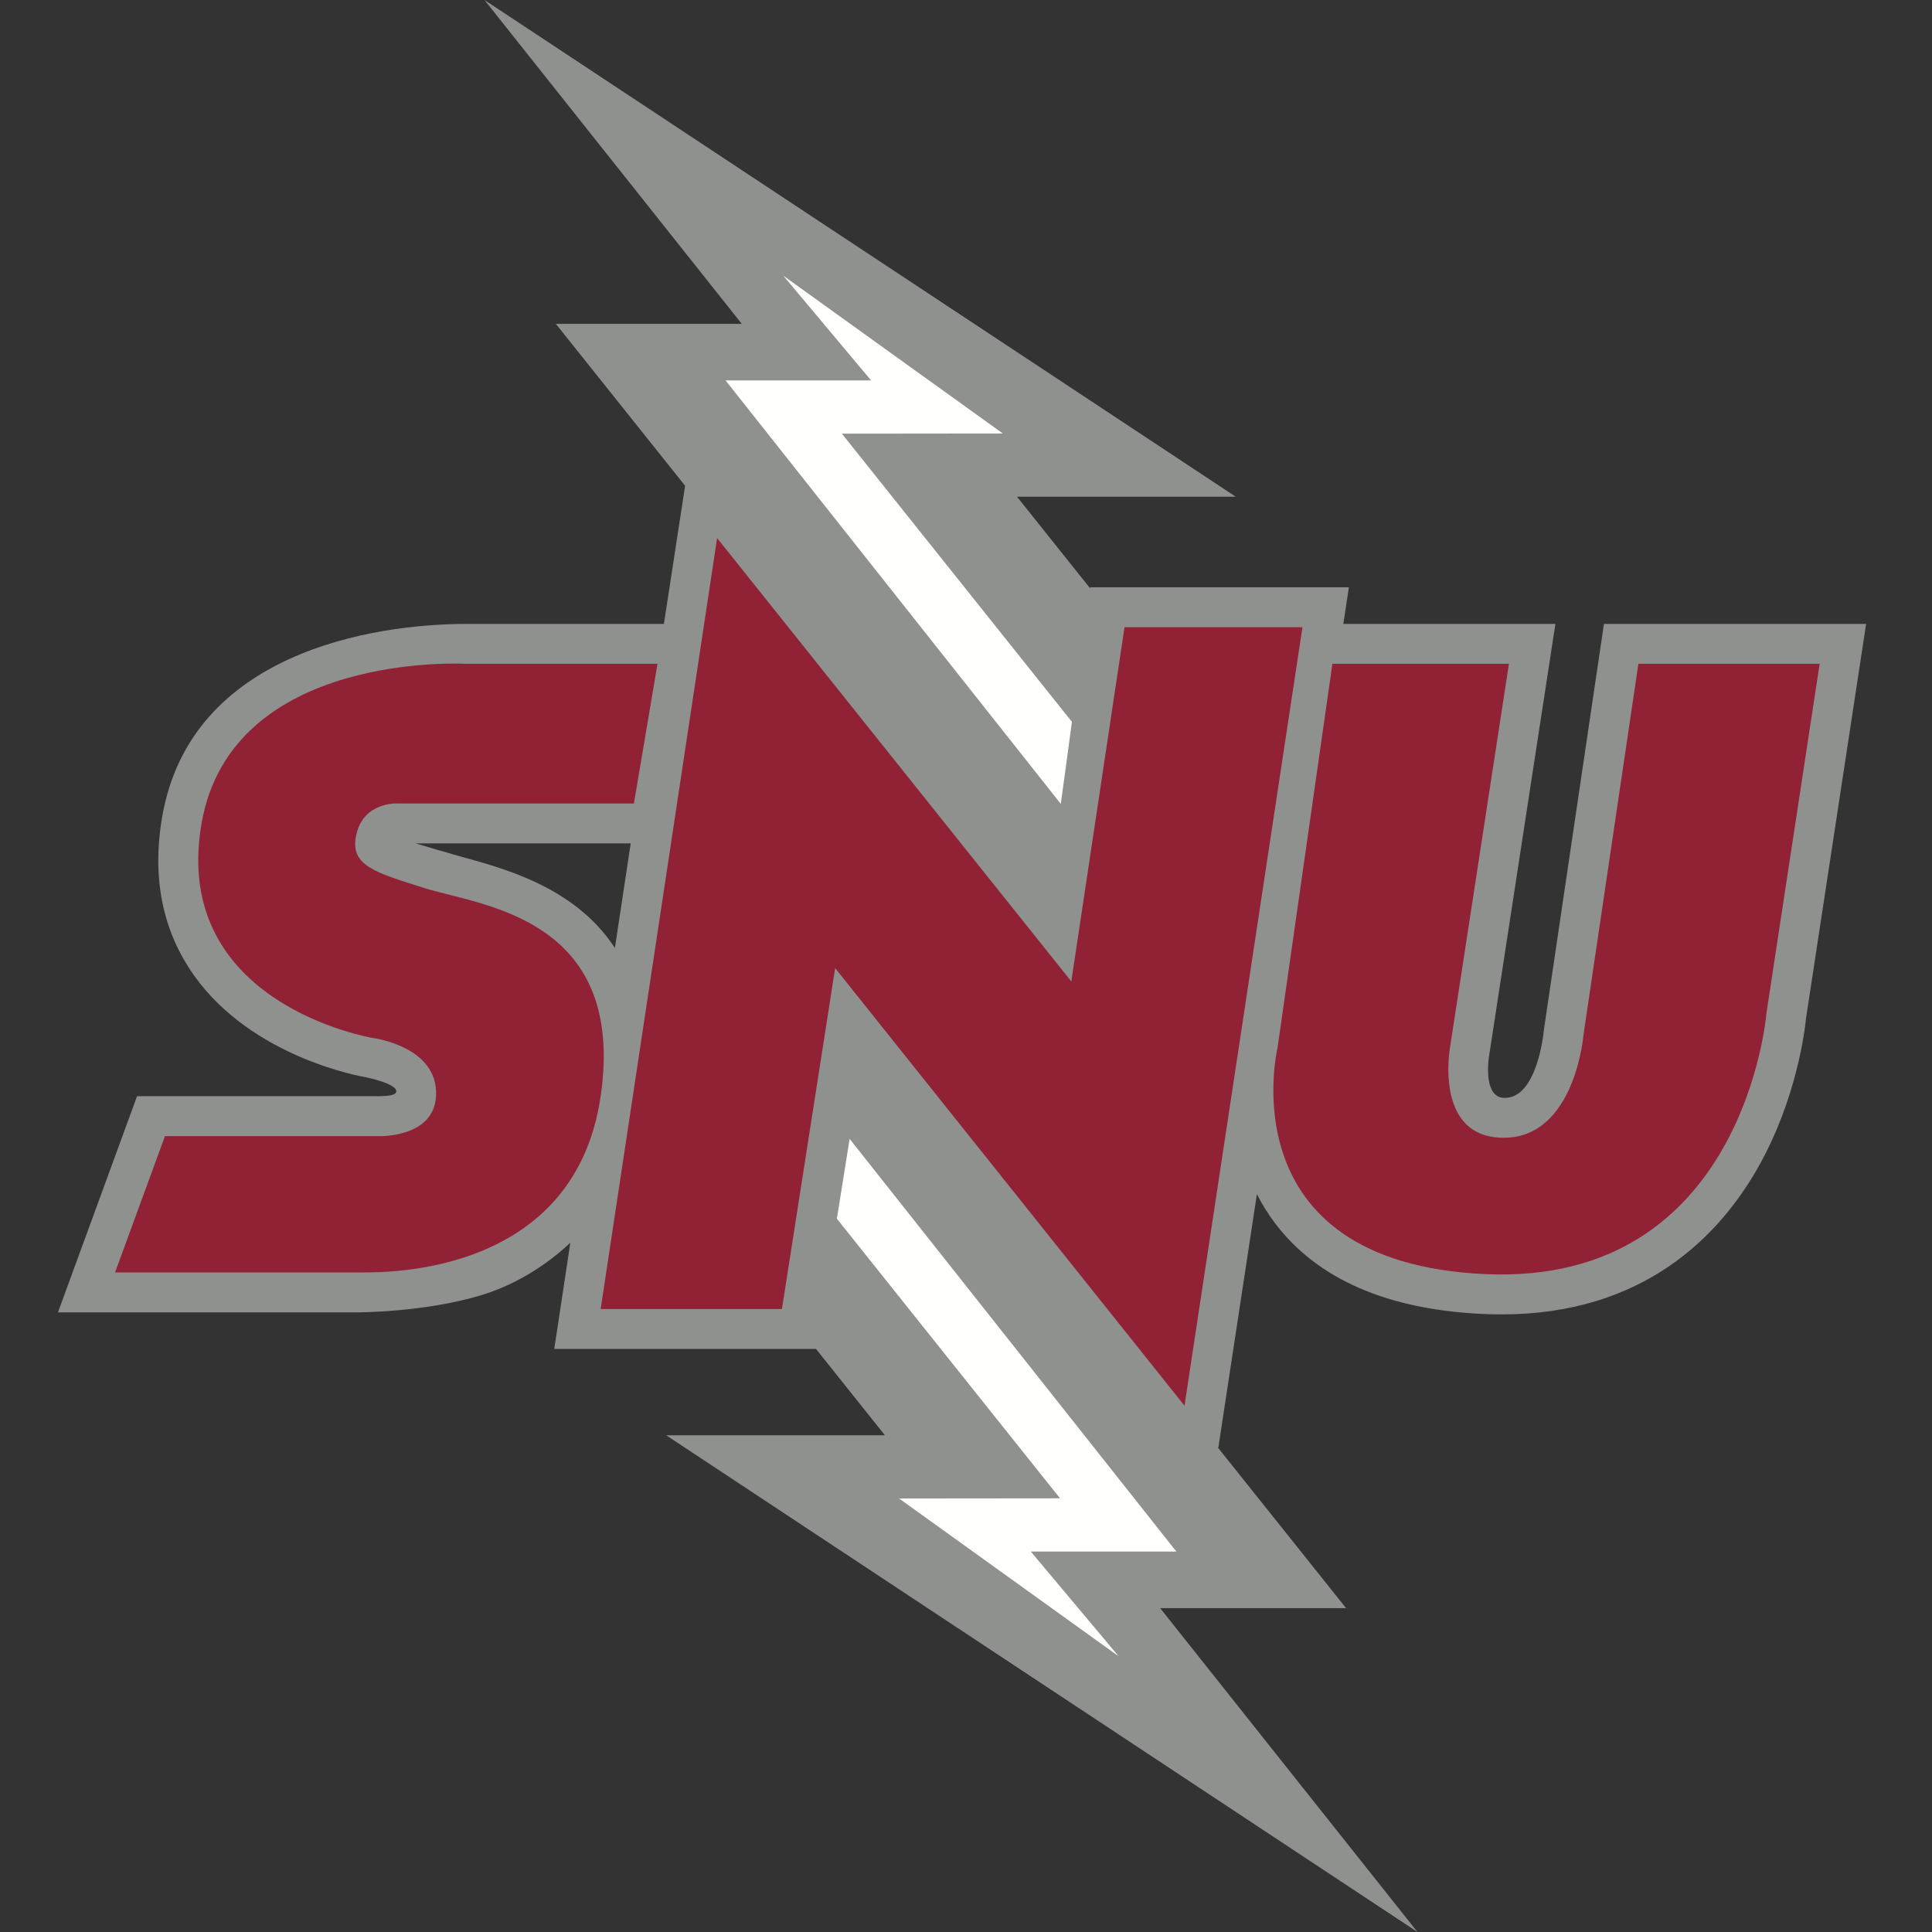 <?xml version="1.0" encoding="UTF-8"?>
<svg width="200px" height="200px" viewBox="0 0 200 200" version="1.1" xmlns="http://www.w3.org/2000/svg" xmlns:xlink="http://www.w3.org/1999/xlink">
    <rect x="0" y="0" width="200" height="200" fill="#333333" stroke="none"/>
    <!-- Generator: Sketch 54.1 (76490) - https://sketchapp.com -->
    <title>southern-nazarene</title>
    <desc>Created with Sketch.</desc>
    <g id="southern-nazarene" stroke="none" stroke-width="1" fill="none" fill-rule="evenodd">
        <g id="southern-nazarene_BGL">
            <g id="southern-nazarene" transform="translate(6, 0)">
                <path d="M57.655,98.134 C53.395,91.602 45.62,89.781 41.461,88.605 C40.593,88.36 37.562,87.48 37.039,87.309 L59.291,87.309 L57.655,98.134 Z M160.04,64.584 L153.838,106.502 L153.806,106.774 C153.801,106.843 153.126,113.823 149.661,113.649 C147.769,113.554 147.928,110.444 148.207,108.936 L155.016,64.586 L133.061,64.586 L133.636,60.797 L106.853,60.797 L106.84,60.89 L99.28,51.419 L121.922,51.419 L44.153,0 L70.786,33.523 L51.539,33.523 L64.968,50.345 L64.919,50.303 L62.728,64.585 L42.368,64.585 C32.549,64.586 13.73,67.566 10.793,84.539 C9.702,90.836 10.814,96.37 14.094,100.987 C20.142,109.495 31.444,111.449 31.922,111.528 C31.922,111.528 35.331,112.222 35.005,113.082 C34.852,113.437 33.848,113.465 33.284,113.477 L8.188,113.477 L0,135.857 L30.899,135.857 C31.221,135.852 37.96,135.852 43.841,134.071 C46.856,133.158 50.14,131.368 53.04,128.647 L51.377,139.644 L78.475,139.644 L85.607,148.58 L62.965,148.58 L140.734,199.999 L114.101,166.477 L133.348,166.477 L120.035,149.801 L120.122,149.864 L124.114,123.616 C124.624,124.623 125.235,125.621 125.965,126.591 C130.338,132.404 137.612,135.578 147.583,136.025 C148.215,136.053 148.831,136.067 149.439,136.067 C164.194,136.066 172.001,127.891 175.981,120.873 C179.998,113.787 180.846,106.601 180.965,105.369 L187.181,64.584 L160.04,64.584 L160.04,64.584 Z" id="Fill-1" fill="#8F918F"></path>
                <polyline id="Fill-4" fill="#FFFFFE" points="103.815 83.218 104.966 74.728 81.152 44.894 97.815 44.877 75.088 28.541 84.178 39.382 69.111 39.382 103.815 83.218"></polyline>
                <polyline id="Fill-5" fill="#FFFFFE" points="81.952 117.893 80.634 126.162 103.735 155.106 87.073 155.122 109.8 171.457 100.709 160.617 115.776 160.617 81.952 117.893"></polyline>
                <path d="M62.065,68.714 L59.623,83.177 L35.178,83.177 C35.178,83.177 31.63,82.949 30.873,86.448 C30.185,89.633 32.854,90.322 38.019,91.957 C43.635,93.736 58.888,94.877 56.181,113.477 C53.354,132.9 32.072,131.664 31.085,131.722 L5.911,131.725 L11.076,117.609 L33.284,117.609 C33.284,117.609 38.903,117.789 39.137,113.477 C39.418,108.309 32.595,107.452 32.595,107.452 C32.595,107.452 11.619,103.987 14.864,85.243 C17.962,67.339 42.236,68.716 42.236,68.716 L62.065,68.714" id="Fill-6" fill="#912235"></path>
                <polyline id="Fill-7" fill="#912235" points="68.234 55.701 56.181 135.512 74.946 135.512 80.455 100.22 116.62 145.518 128.831 64.929 110.41 64.929 104.901 101.598 68.234 55.701"></polyline>
                <path d="M131.93,68.716 L126.248,108.484 C126.248,108.484 120.911,130.693 147.768,131.897 C174.624,133.102 176.863,104.869 176.863,104.869 L182.371,68.716 L163.606,68.716 L157.925,107.107 C157.925,107.107 157.064,117.781 149.662,117.781 C142.259,117.781 144.152,108.14 144.152,108.14 L150.205,68.714 L131.93,68.716" id="Fill-8" fill="#912235"></path>
            </g>
        </g>
    </g>
</svg>